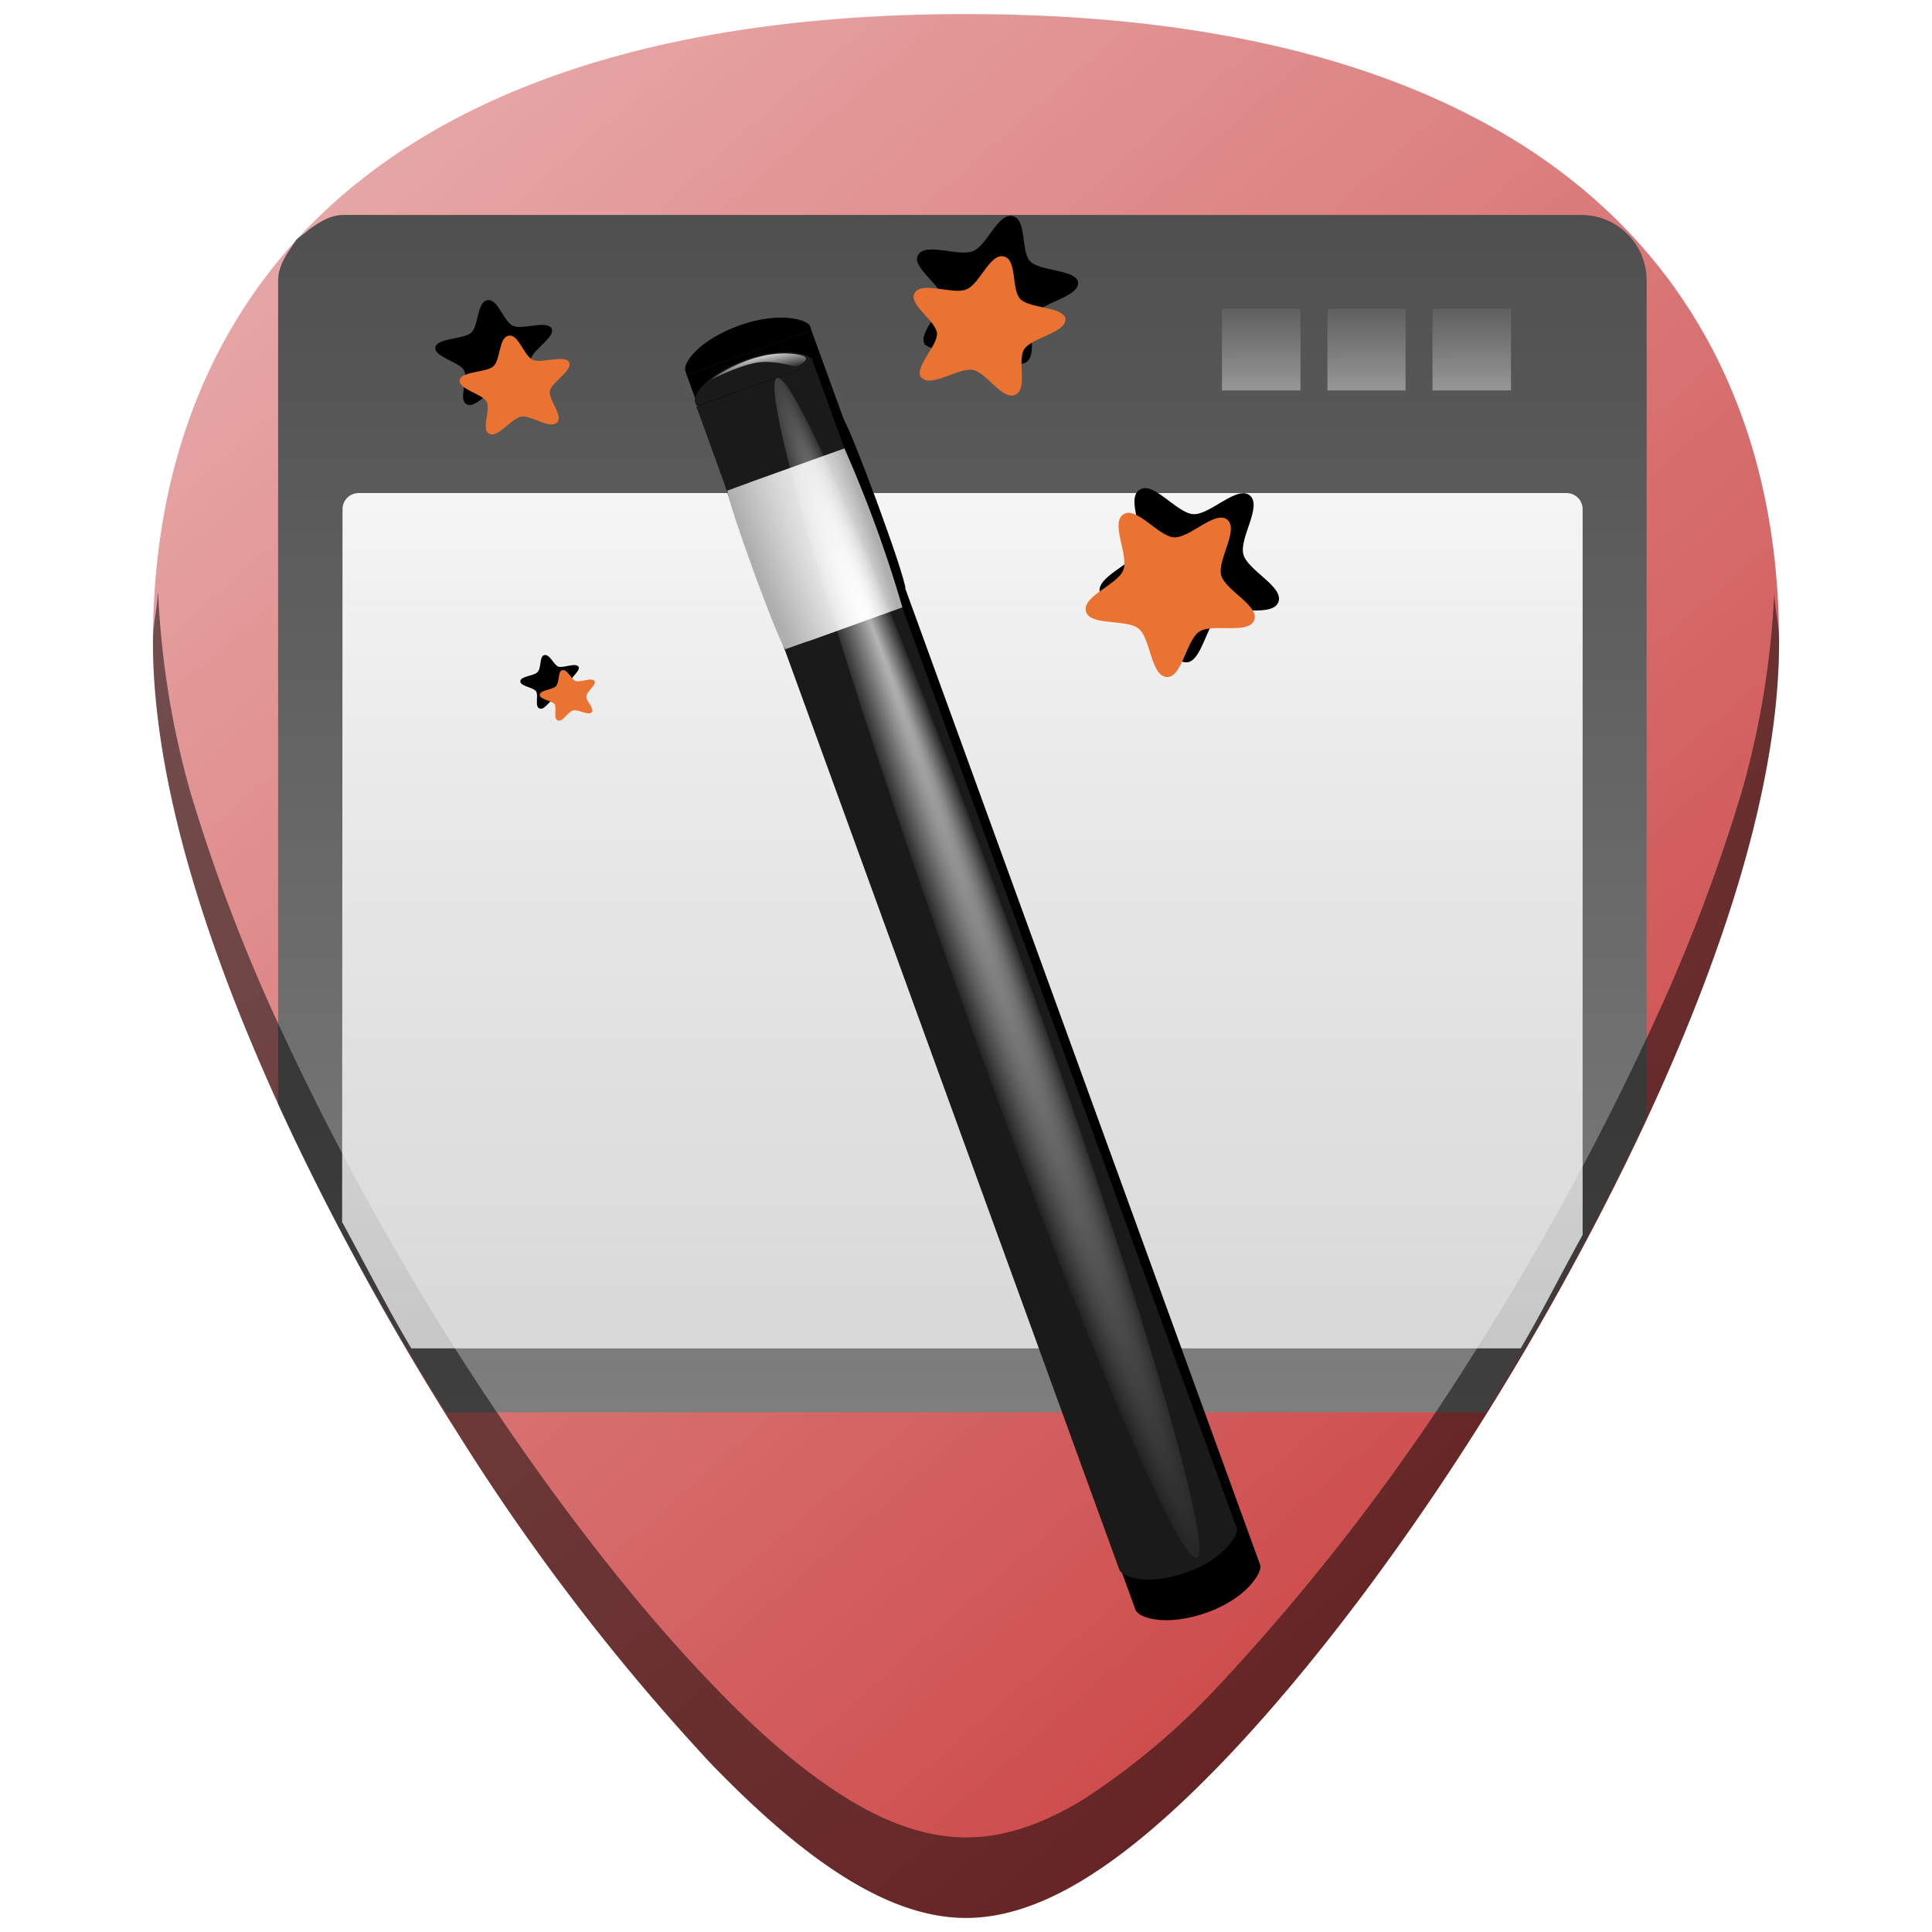 <?xml version="1.0" encoding="UTF-8" standalone="no"?><svg xmlns:dc="http://purl.org/dc/elements/1.1/" xmlns:cc="http://creativecommons.org/ns#" xmlns:rdf="http://www.w3.org/1999/02/22-rdf-syntax-ns#" xmlns="http://www.w3.org/2000/svg" xmlns:xlink="http://www.w3.org/1999/xlink" width="48" height="48"><defs><linearGradient id="g"><stop offset="0" stop-color="#4d4d4d"/><stop offset="1" stop-color="gray"/></linearGradient><linearGradient id="d"><stop offset="0" stop-color="#e9afaf"/><stop offset="1" stop-color="#c83737"/></linearGradient><radialGradient xlink:href="#a" id="p" gradientUnits="userSpaceOnUse" gradientTransform="matrix(-.388 .067 -.834 -2.294 45.81 28.4)" cx="49.01" cy="8.5" fx="47.37" fy="6.77" r="3.98"/><linearGradient id="a"><stop offset="0" stop-color="#fff"/><stop offset="1" stop-color="#aeaeae"/></linearGradient><radialGradient xlink:href="#b" id="q" gradientUnits="userSpaceOnUse" gradientTransform="matrix(.372 .002 0 .02 17.6 14.82)" cx="34.68" cy="7.46" fx="11.25" fy="18.45" r="47.6"/><linearGradient id="b"><stop offset="0" stop-color="#fff" stop-opacity=".68"/><stop offset="1" stop-color="#fff" stop-opacity="0"/></linearGradient><linearGradient xlink:href="#c" id="r" gradientUnits="userSpaceOnUse" gradientTransform="matrix(-.365 .131 .127 .361 36.28 2.12)" x1="48.5" y1=".81" x2="48.73" y2="2.37"/><linearGradient id="c"><stop offset="0" stop-color="#fff"/><stop offset="1" stop-color="#fff" stop-opacity="0"/></linearGradient><filter id="l" x="-.08" width="1.16" y="-.05" height="1.1" color-interpolation-filters="sRGB"><feGaussianBlur stdDeviation=".66"/></filter><linearGradient xlink:href="#d" id="i" x1="4.53" y1="2.5" x2="42.39" y2="45.87" gradientUnits="userSpaceOnUse"/><linearGradient id="o" x1="33.69" x2="33.7" y1="8.27" y2="10.04" gradientTransform="translate(-12.7 -3.33) scale(1.308)" gradientUnits="userSpaceOnUse" xlink:href="#e"/><linearGradient id="e"><stop stop-color="#666" offset="0"/><stop stop-color="#fff" offset="1"/></linearGradient><linearGradient id="n" x1="33.69" x2="33.7" y1="8.27" y2="10.04" gradientTransform="translate(-10.09 -3.33) scale(1.308)" gradientUnits="userSpaceOnUse" xlink:href="#e"/><linearGradient gradientTransform="translate(-7.47 -3.33) scale(1.308)" id="m" x1="33.69" x2="33.7" y1="8.27" y2="10.04" gradientUnits="userSpaceOnUse" xlink:href="#e"/><linearGradient id="f" x1="24" x2="24" y1="13" y2="40" gradientTransform="matrix(.811 0 0 .787 -35.55 2)" gradientUnits="userSpaceOnUse"><stop stop-color="#fff" stop-opacity=".94" offset="0"/><stop stop-color="#fff" stop-opacity=".71" offset="1"/></linearGradient><linearGradient id="h" x1="21.87" x2="21.78" y1="8.58" y2="39.92" gradientTransform="matrix(1.03 0 0 .975 -81.85 -3.45)" gradientUnits="userSpaceOnUse"><stop stop-color="#0b1728" offset="0"/><stop stop-color="#214478" offset=".13"/><stop stop-color="#5f8dd3" offset="1"/></linearGradient><linearGradient xlink:href="#f" id="k" gradientUnits="userSpaceOnUse" gradientTransform="matrix(.811 0 0 .787 4.45 2)" x1="24" y1="13" x2="24" y2="40"/><linearGradient xlink:href="#g" id="j" x1="18.96" y1="4.03" x2="18.96" y2="36.22" gradientUnits="userSpaceOnUse"/></defs><path d="M-72.32 5.7a1.4 1.4 0 0 0-.4.38l.08-.12c.1-.1.22-.16.32-.26z" fill="url(#h)"/><path fill="url(#i)" d="M24 .35c-5.83 0-10.52 1.12-13.93 3.33-4.1 2.66-6.27 6.9-6.27 12.27 0 7.23 5.8 16.88 7.58 19.67a54.48 54.48 0 0 0 6.25 8.16c2.54 2.64 4.57 3.87 6.37 3.87 1.8 0 3.83-1.23 6.37-3.87 2-2.08 4.22-4.97 6.25-8.16 1.78-2.79 7.58-12.44 7.58-19.67 0-5.37-2.16-9.61-6.26-12.27C34.52 1.47 29.84.35 24 .35z"/><path d="M7.68 5.7c-.1.1-.23.17-.32.26l-.08.12c-.18.27-.37.54-.37.9v20.44l.01.03a64.6 64.6 0 0 0 4.17 7.64h25.82a67.67 67.67 0 0 0 4-7.34V6.97c0-.9-.72-1.63-1.63-1.63H8.54c-.34 0-.6.18-.86.36z" fill="url(#j)"/><path opacity=".5" d="M3.92 14.74c-.02.4-.12.78-.12 1.2 0 7.24 5.8 16.9 7.58 19.68a54.48 54.48 0 0 0 6.25 8.16c2.54 2.64 4.57 3.87 6.37 3.87 1.8 0 3.83-1.23 6.37-3.87 2-2.08 4.22-4.97 6.25-8.16 1.78-2.79 7.58-12.44 7.58-19.67 0-.43-.1-.8-.12-1.21a21.6 21.6 0 0 1-.81 4.94 43.2 43.2 0 0 1-2.2 5.77 69.59 69.59 0 0 1-4.45 8.17 54.47 54.47 0 0 1-6.25 8.16 17.98 17.98 0 0 1-3.46 2.93c-1.05.64-2 .94-2.9.94-.91 0-1.87-.3-2.92-.94-1.05-.64-2.2-1.6-3.46-2.93-2-2.08-4.21-4.97-6.25-8.16a69.6 69.6 0 0 1-4.46-8.17 43.2 43.2 0 0 1-2.19-5.77 21.6 21.6 0 0 1-.8-4.94z"/><path d="M8.5 30.36c.65 1.2 1.21 2.29 1.72 3.14h27.56c.46-.77.96-1.77 1.54-2.82V12.66a.4.4 0 0 0-.41-.41h-30a.4.4 0 0 0-.4.4z" fill="url(#k)"/><g filter="url(#l)" stroke-width=".94" transform="translate(-1.3 -1.39) scale(1.061)"><g stroke-width="3.79" transform="translate(-16.19 7.45) scale(.249)"><path fill-opacity=".76" d="M139.84 15.47v-2.8z"/><path fill-rule="evenodd" d="M188.45 122.52c.24.64-1.22 3.11-4.98 4.46-3.8 1.36-6.44.55-6.75-.26-.2-.52-42-115.59-42.2-116.11l11.73-4.2c.2.52 42 115.58 42.2 116.1"/><path d="M155.09 30.67c-.13-1.49-5.02-14.73-5.8-15.85l-9.38 3.38 5.8 15.85zm-8.4 3.03l-5.79-15.85-3.3 1.18c.08 1.28 4.88 14.55 5.8 15.85z"/><ellipse transform="matrix(.335 .942 .95 -.312 0 0)" cx="114.42" cy="131.77" rx="62.5" ry="3.49"/><path fill-rule="evenodd" d="M146.12 6.01c-.2-.59-2.86-1.42-6.63-.07-3.8 1.36-5.36 3.54-5.1 4.28.18.48-.04-.08.13.4l11.73-4.2c-.17-.49.04.08-.13-.4"/><path fill-rule="evenodd" d="M140.57 5.74a15.13 15.13 0 0 0-4.52 2.16c-.15.15 2.45-1.25 4.3-1.62 1.85-.37 3.89.42 4.09.36.2-.05 1.65-.7.72-1.04-.98-.34-2.78-.36-4.59.14z"/></g><path d="M28.99 16.82c-.4-.02-.4-.96-.7-1.2-.3-.25-1.21-.06-1.31-.43-.1-.38.8-.67.93-1.03.14-.36-.33-1.17 0-1.38.32-.22.87.55 1.26.57.39.02 1.02-.68 1.32-.44.3.25-.25 1-.15 1.38.1.38.96.76.82 1.12-.14.36-1.04.07-1.36.28-.33.21-.43 1.15-.81 1.13zm-14.29.88c-.09.08-.34-.08-.46-.05-.13.03-.26.3-.38.25-.12-.04-.02-.3-.08-.4-.07-.1-.38-.12-.37-.24.01-.12.32-.12.4-.21.1-.1.04-.37.16-.4.13-.03.22.23.33.27.12.04.4-.1.47 0 .06.1-.2.26-.2.38-.02.11.21.3.13.4zm-.87-7.2c-.18.17-.63-.19-.88-.15-.25.05-.57.53-.79.43-.22-.1.04-.6-.07-.8-.11-.2-.71-.31-.67-.54.05-.22.66-.18.84-.34.18-.17.13-.72.38-.76.25-.04.37.5.6.6.22.1.78-.14.9.06.1.2-.43.49-.48.71-.04.23.36.63.17.8zm9.07-1.1c-.23-.24.4-.8.38-1.12-.03-.32-.74-.73-.55-1.01.19-.29.95.06 1.28-.08.33-.13.58-.89.92-.82.35.06.19.83.42 1.06.23.24 1.1.19 1.12.5.02.33-.83.46-1.02.74-.19.28.1 1-.23 1.14-.33.13-.7-.55-1.05-.62-.35-.06-1.03.44-1.26.2z"/></g><path d="M35.59 7.67h1.95V9.7h-1.95z" opacity=".4" fill="url(#m)"/><path fill-opacity=".76" fill="#fff" d="M18.62 11.3v-.7z"/><path d="M32.98 7.67h1.94V9.7h-1.94z" opacity=".4" fill="url(#n)"/><path fill-rule="evenodd" fill="#1a1a1a" d="M30.73 37.95c.06.16-.3.78-1.24 1.11-.95.34-1.6.14-1.68-.06L17.3 10.1l2.92-1.05 10.5 28.9"/><path d="M30.36 7.67h1.95V9.7h-1.95z" opacity=".4" fill="url(#o)"/><path fill="url(#p)" d="M22.42 15.09a32.08 32.08 0 0 0-1.44-3.95l-2.34.84 1.45 3.95zm-2.09.75l-1.44-3.95-.82.3c.02.32 1.21 3.62 1.44 3.94z"/><ellipse fill="url(#q)" ry=".87" rx="15.56" cy="15.05" cx="30.51" transform="matrix(.335 .942 .95 -.312 0 0)"/><path fill-rule="evenodd" fill="#1a1a1a" d="M20.19 8.95c-.05-.15-.71-.36-1.65-.02-.95.34-1.34.88-1.27 1.06l.03.1 2.92-1.04-.03-.1"/><path fill-rule="evenodd" fill="url(#r)" d="M18.8 8.88a3.77 3.77 0 0 0-1.12.54c-.04.03.61-.31 1.07-.4.46-.1.97.1 1.02.08.05 0 .41-.17.18-.26-.24-.08-.7-.09-1.14.04z"/><path fill="#eb7331" d="M28.99 16.82c-.4-.02-.4-.96-.7-1.2-.3-.25-1.21-.06-1.31-.43-.1-.38.8-.67.93-1.03.14-.36-.33-1.17 0-1.38.32-.22.87.55 1.26.57.39.02 1.02-.68 1.32-.44.3.25-.25 1-.15 1.38.1.38.96.76.82 1.12-.14.36-1.04.07-1.36.28-.33.21-.43 1.15-.81 1.13zm-14.29.88c-.09.08-.34-.08-.46-.05-.13.03-.26.3-.38.25-.12-.04-.02-.3-.08-.4-.07-.1-.38-.12-.37-.24.01-.12.32-.12.4-.21.1-.1.04-.37.16-.4.13-.03.22.23.33.27.12.04.4-.1.47 0 .06.1-.2.26-.2.38-.02.11.21.3.13.4zm-.87-7.2c-.18.17-.63-.19-.88-.15-.25.05-.57.53-.79.43-.22-.1.04-.6-.07-.8-.11-.2-.71-.31-.67-.54.05-.22.66-.18.84-.34.18-.17.13-.72.38-.76.25-.04.37.5.6.6.22.1.78-.14.9.06.1.2-.43.49-.48.71-.04.23.36.63.17.8zm9.07-1.1c-.23-.24.4-.8.38-1.12-.03-.32-.74-.73-.55-1.01.19-.29.95.06 1.28-.08.33-.13.58-.89.92-.82.35.06.19.83.42 1.06.23.24 1.1.19 1.12.5.02.33-.83.46-1.02.74-.19.28.1 1-.23 1.14-.33.13-.7-.55-1.05-.62-.35-.06-1.03.44-1.26.2z"/></svg>